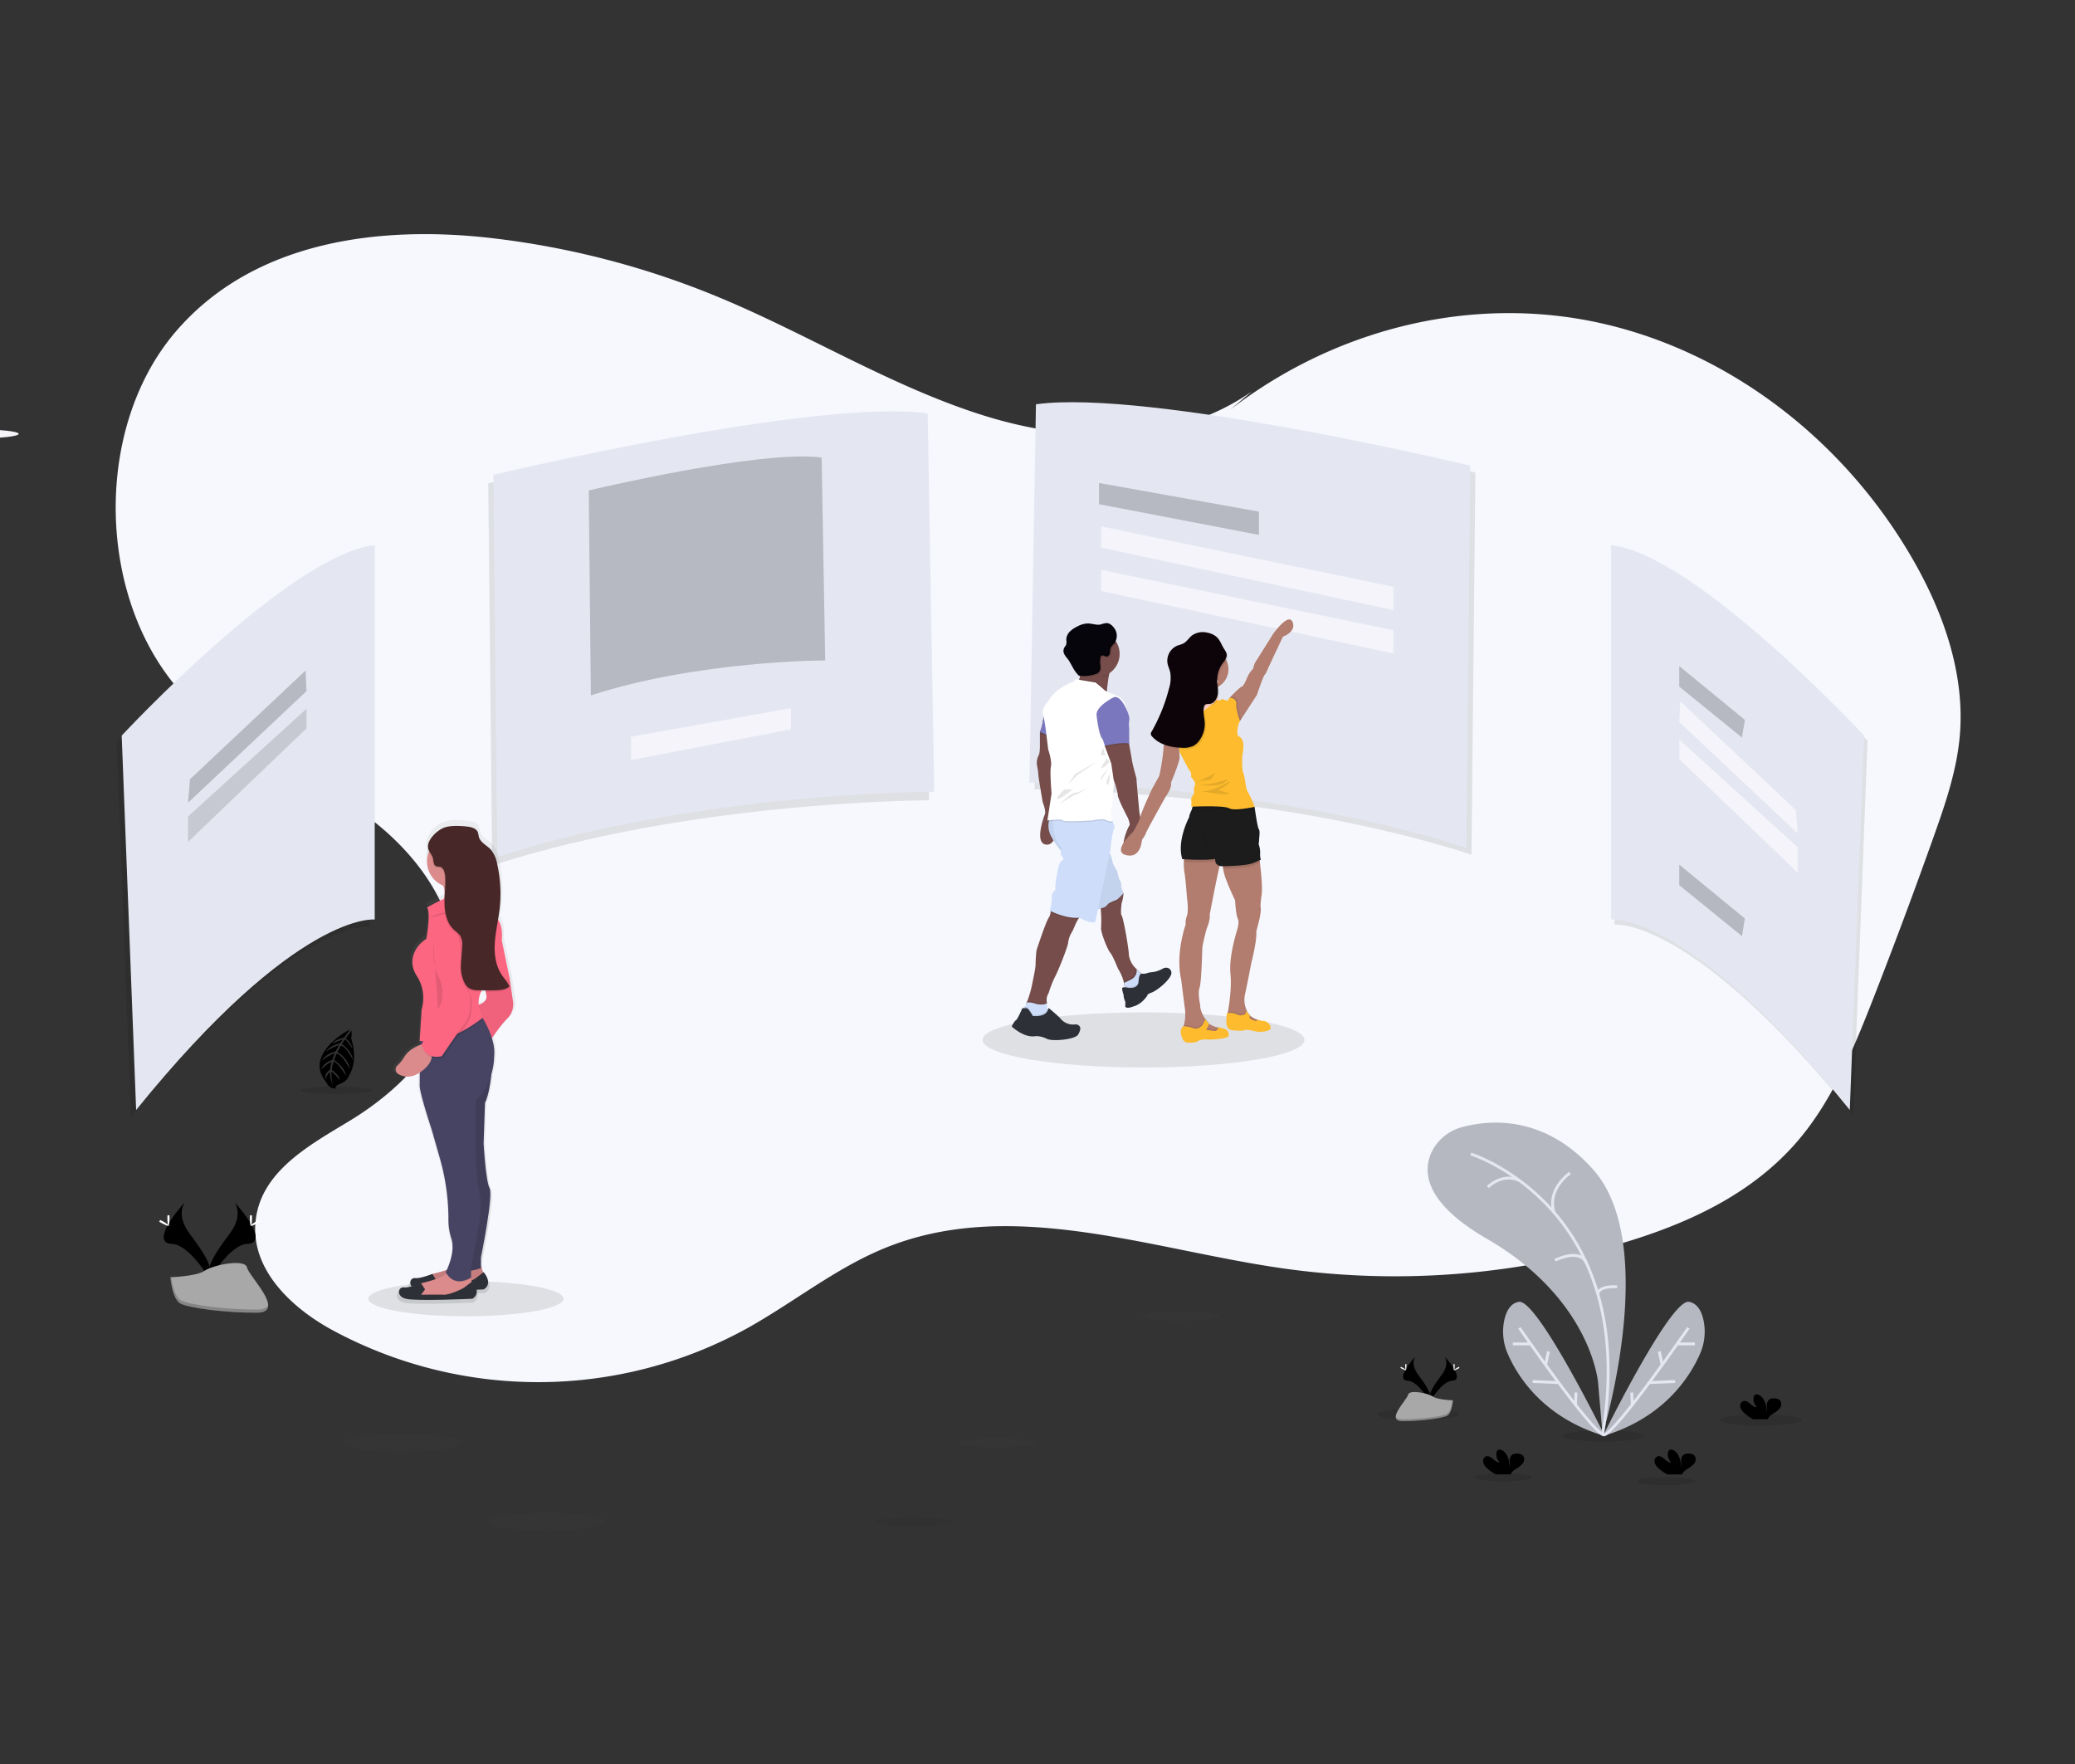 <svg xmlns="http://www.w3.org/2000/svg" xmlns:xlink="http://www.w3.org/1999/xlink" width="884.281" height="751.815" viewBox="0 0 884.281 751.815">
  <rect x="0" y="0" width="884.281" height="751.815" fill="#333333" stroke="none"/>
  <defs>
    <clipPath id="clip-path">
      <rect id="Rectangle_19" data-name="Rectangle 19" width="884.281" height="751.815" transform="translate(515 113)" fill="#fff"/>
    </clipPath>
    <linearGradient id="linear-gradient" x1="31.936" y1="1" x2="31.936" gradientUnits="objectBoundingBox">
      <stop offset="0" stop-color="gray" stop-opacity="0.251"/>
      <stop offset="0.54" stop-color="gray" stop-opacity="0.122"/>
      <stop offset="1" stop-color="gray" stop-opacity="0.102"/>
    </linearGradient>
  </defs>
  <g id="Group_434" data-name="Group 434" transform="translate(-952 -283.186)">
    <g id="Mask_Group_5" data-name="Mask Group 5" transform="translate(437 170.186)" clip-path="url(#clip-path)">
      <g id="Group_2" data-name="Group 2" transform="translate(564.309 133.768)">
        <g id="undraw_product_tour_foyt" transform="translate(0 79)">
          <path id="Path_6" data-name="Path 6" d="M558.359,153.652c-33.736,23.619-77.494,22.094-115.84,9.8s-73.57-34.173-110.931-49.725a360.487,360.487,0,0,0-97.465-25.406c-47.617-5.449-100.792,1.189-133.966,39.389C63.212,170.232,66.049,246.938,105.993,286c20.329,19.855,46.946,29.6,70.156,45.1s44.714,41.227,42.737,71.133c-1.831,27.718-23.108,48.959-45.129,62.3-17.017,10.307-37.974,21.562-40.023,42.912-1.984,20.657,15.639,36.843,32.467,46.048a184.41,184.41,0,0,0,177.25-.729c19.5-10.9,37.419-25.377,57.88-33.823,53.722-22.262,112.922.153,169.81,8.345a339.459,339.459,0,0,0,144.426-10.511c28.17-8.323,56.45-21.044,76.239-44.743,14.275-17.09,23.166-38.71,31.511-60.075q13.348-34.159,25.668-68.806c4.924-13.859,9.774-28,11.051-42.832,2.3-26.879-7.411-53.452-20.643-76.137-31.416-53.9-84.328-91.776-141.632-101.4s-117.926,9.169-162.37,50.286" transform="translate(-74.15 -86.66)" fill="#f6f8fd"/>
          <g id="Group_15" data-name="Group 15" transform="translate(391.579 74.528)" opacity="0.1">
            <path id="Path_7" data-name="Path 7" d="M728.791,211.623l-2.779,161.2s100.6,0,186.2,27.791l1.663-162.851S776.59,204.948,728.791,211.623Z" transform="translate(-726.012 -210.727)"/>
          </g>
          <path id="Path_8" data-name="Path 8" d="M725.148,206.765l-2.779,161.2s100.6,0,186.2,27.791l1.663-162.851S772.947,200.091,725.148,206.765Z" transform="translate(-332.978 -134.26)" fill="#e4e7f1"/>
          <g id="Group_16" data-name="Group 16" transform="translate(158.769 79.154)" opacity="0.1">
            <path id="Path_9" data-name="Path 9" d="M523.537,219.314l2.779,161.2s-100.6,0-186.193,27.791l-1.67-162.851S475.738,212.677,523.537,219.314Z" transform="translate(-338.453 -218.427)"/>
          </g>
          <path id="Path_10" data-name="Path 10" d="M527.18,213.243l2.779,161.2s-100.6,0-186.193,27.791L342.1,239.386S479.381,206.605,527.18,213.243Z" transform="translate(-181.138 -136.849)" fill="#e4e7f1"/>
          <g id="Group_17" data-name="Group 17" transform="translate(201.594 94.722)" opacity="0.2">
            <path id="Path_11" data-name="Path 11" d="M509,244.82l1.5,86.444s-53.977,0-99.858,14.9l-.9-87.334S483.371,241.261,509,244.82Z" transform="translate(-409.743 -244.344)"/>
          </g>
          <g id="Group_18" data-name="Group 18" transform="translate(638.737 134.718)" opacity="0.1">
            <path id="Path_12" data-name="Path 12" d="M1137.455,310.926V470.443s32.824-3.9,101.718,81.148l6.113-159.518S1173.583,314.814,1137.455,310.926Z" transform="translate(-1137.455 -310.926)"/>
          </g>
          <path id="Path_13" data-name="Path 13" d="M1135.026,307.283V466.8s32.824-3.9,101.718,81.148l6.113-159.518S1171.155,311.171,1135.026,307.283Z" transform="translate(-497.748 -174.753)" fill="#e4e7f1"/>
          <g id="Group_19" data-name="Group 19" transform="translate(0.368 135.448)" opacity="0.1">
            <path id="Path_14" data-name="Path 14" d="M182.586,312.14V471.658s-32.795-3.9-101.674,81.148L74.763,393.288S146.458,316.028,182.586,312.14Z" transform="translate(-74.763 -312.14)"/>
          </g>
          <path id="Path_15" data-name="Path 15" d="M186.229,307.283V466.8s-32.795-3.9-101.674,81.148L78.405,388.431S150.1,311.171,186.229,307.283Z" transform="translate(-75.849 -174.753)" fill="#e4e7f1"/>
          <g id="Group_20" data-name="Group 20" transform="translate(419.049 106.038)" opacity="0.2">
            <path id="Path_16" data-name="Path 16" d="M697.6,176.518l68.15,12.189v9.927L697.6,185.549Z" transform="translate(-697.598 -176.518)"/>
          </g>
          <path id="Path_17" data-name="Path 17" d="M433.735,336.195l-68.143,12.189v9.927l68.143-13.086Z" transform="translate(-145.982 -134.238)" fill="#f4f4fa"/>
          <path id="Path_18" data-name="Path 18" d="M699.1,207.324,823.66,233.051v9.927L699.1,216.355Z" transform="translate(-279.15 -82.781)" fill="#f4f4fa"/>
          <path id="Path_19" data-name="Path 19" d="M699.1,238.13,823.66,263.85v9.935L699.1,247.153Z" transform="translate(-279.15 -95.082)" fill="#f4f4fa"/>
          <g id="Group_21" data-name="Group 21" transform="translate(666.324 184.042)" opacity="0.2">
            <path id="Path_20" data-name="Path 20" d="M1109.235,306.372v8.76l26.719,21.708,1.255-7.513Z" transform="translate(-1109.235 -306.372)"/>
          </g>
          <path id="Path_21" data-name="Path 21" d="M1109.235,447.228v8.76l26.719,21.708,1.255-7.513Z" transform="translate(-442.911 -178.573)" fill="#b5b8c0"/>
          <path id="Path_22" data-name="Path 22" d="M1109.658,331.386l-.423,8.768,50.512,47.58-.831-10.015Z" transform="translate(-442.911 -132.318)" fill="#f4f4fa"/>
          <path id="Path_23" data-name="Path 23" d="M1109.235,358.489v8.345l50.512,48.426V404.406Z" transform="translate(-442.911 -143.14)" fill="#f4f4fa"/>
          <g id="Group_22" data-name="Group 22" transform="translate(30.821 185.939)" opacity="0.2">
            <path id="Path_24" data-name="Path 24" d="M101.4,309.529l.416,8.768-50.505,47.58.832-10.015Z" transform="translate(-51.315 -309.529)"/>
          </g>
          <g id="Group_23" data-name="Group 23" transform="translate(30.821 202.219)" opacity="0.2">
            <path id="Path_25" data-name="Path 25" d="M101.82,336.632v8.345L51.315,393.4V382.549Z" transform="translate(-51.315 -336.632)" fill="#525252"/>
          </g>
          <ellipse id="Ellipse_1" data-name="Ellipse 1" cx="41.577" cy="7.484" rx="41.577" ry="7.484" transform="translate(107.666 446.131)" opacity="0.1"/>
          <path id="Path_26" data-name="Path 26" d="M151.113,773.3s4,5.237-1.853,13.13-10.686,14.588-8.753,19.519c0,0,8.833-14.691,16.047-14.895S159.027,782.165,151.113,773.3Z" transform="translate(-100.473 -360.827)"/>
          <path id="Path_27" data-name="Path 27" d="M151.274,773.3a6.292,6.292,0,0,1,.817,1.641c7.017,8.242,10.759,15.938,4.012,16.135-6.28.175-13.859,11.415-15.624,14.253.058.212.131.43.212.642,0,0,8.833-14.69,16.047-14.895S159.189,782.165,151.274,773.3Z" transform="translate(-100.635 -360.827)" opacity="0.1"/>
          <path id="Path_28" data-name="Path 28" d="M170.232,783.631c0,1.845-.2,3.341-.46,3.341s-.467-1.5-.467-3.341.263-.977.518-.977S170.232,781.778,170.232,783.631Z" transform="translate(-112.145 -364.481)" fill="#fff"/>
          <path id="Path_29" data-name="Path 29" d="M173,787.223c-1.619.883-3.034,1.415-3.158,1.2s1.094-1.123,2.713-2.006.977-.241,1.1,0S174.624,786.347,173,787.223Z" transform="translate(-112.357 -365.885)" fill="#fff"/>
          <path id="Path_30" data-name="Path 30" d="M117.227,773.3s-3.99,5.223,1.845,13.151,10.686,14.589,8.753,19.519c0,0-8.833-14.69-16.047-14.895S109.321,782.165,117.227,773.3Z" transform="translate(-87.756 -360.827)"/>
          <path id="Path_31" data-name="Path 31" d="M117.22,773.3a6.565,6.565,0,0,0-.817,1.641c-7.017,8.242-10.759,15.938-4.012,16.135,6.288.175,13.859,11.415,15.624,14.253a5.492,5.492,0,0,1-.212.642s-8.833-14.69-16.047-14.895S109.313,782.165,117.22,773.3Z" transform="translate(-87.749 -360.827)" opacity="0.1"/>
          <path id="Path_32" data-name="Path 32" d="M110.814,783.631c0,1.845.2,3.341.46,3.341s.467-1.5.467-3.341-.263-.977-.518-.977S110.814,781.778,110.814,783.631Z" transform="translate(-88.79 -364.481)" fill="#fff"/>
          <path id="Path_33" data-name="Path 33" d="M105.908,787.223c1.619.883,3.027,1.415,3.151,1.2s-1.094-1.123-2.713-2.006-.977-.241-1.1,0S104.289,786.347,105.908,787.223Z" transform="translate(-86.437 -365.885)" fill="#fff"/>
          <path id="Path_34" data-name="Path 34" d="M112.927,822.518s11.2-.343,14.588-2.75,17.229-5.274,18.068-1.415,16.835,19.176,4.187,19.279-29.388-1.969-32.758-4.026S112.927,822.518,112.927,822.518Z" transform="translate(-89.633 -378.064)" fill="#a8a8a8"/>
          <path id="Path_35" data-name="Path 35" d="M150,840.3c-12.648.1-29.388-1.97-32.758-4.026-2.568-1.561-3.589-7.17-3.932-9.76h-.372s.729,9.038,4.077,11.087,20.11,4.129,32.758,4.026c3.647,0,4.916-1.328,4.843-3.253C154.115,839.552,152.722,840.281,150,840.3Z" transform="translate(-89.638 -382.078)" opacity="0.2"/>
          <ellipse id="Ellipse_2" data-name="Ellipse 2" cx="68.566" cy="11.744" rx="68.566" ry="11.744" transform="translate(369.449 331.604)" opacity="0.1"/>
          <path id="Path_36" data-name="Path 36" d="M770.152,392.972a9.549,9.549,0,0,0-.729,2.239q-.066.292-.131.613c-.438,2.232-.729,5.04-.883,6.674-.073.817-.109,1.342-.109,1.342s-15.821-1.058-13.079-3.713a5.833,5.833,0,0,0,1.459-2.626c.08-.284.146-.569.2-.861a14.8,14.8,0,0,0,.255-2.006v-.511a20.69,20.69,0,0,0-.153-3.275s5.143,0,9.023.416C768.621,391.564,770.656,392.082,770.152,392.972Z" transform="translate(-345.968 -208.12)" fill="#764d4b"/>
          <path id="Path_37" data-name="Path 37" d="M731.834,486.757c-5.39-.175-1.415-11.4-.8-12.911s-.919-5.208-.919-5.208-1.824-10.693-1.824-11.394a28.567,28.567,0,0,0-.613-4.333,7.294,7.294,0,0,1,.729-4.245c.62-.97.525-4.858.525-4.858v-5.033l1.2-1.59,3.071,2.918.853.8,1.5,5.631-.533,8.067-.284,7.856,1.86,10.868S737.26,486.94,731.834,486.757Z" transform="translate(-335.075 -226.622)" fill="#764d4b"/>
          <path id="Path_38" data-name="Path 38" d="M660.277,354.781l-4.6-1.911v-.744l1.2-1.59,3.078,2.9Z" transform="translate(-261.811 -139.964)" opacity="0.1"/>
          <path id="Path_39" data-name="Path 39" d="M732.3,425.128a21.2,21.2,0,0,0-1.277,4.508,19.984,19.984,0,0,1-1.2,4.326l5.106,2.123Z" transform="translate(-335.955 -221.807)" fill="#4c4981"/>
          <path id="Path_40" data-name="Path 40" d="M732.3,425.128a21.2,21.2,0,0,0-1.277,4.508,19.984,19.984,0,0,1-1.2,4.326l5.106,2.123Z" transform="translate(-335.955 -221.807)" fill="#7b77be"/>
          <path id="Path_41" data-name="Path 41" d="M790.015,586.608l-.423.9s-.46,3-.46,3.071-1.327,2.071-1.327,2.071l-3.334.729-1.415-.175a19.934,19.934,0,0,0-.379-2.451c-.051-.226-.1-.459-.168-.693a18.731,18.731,0,0,0-2.327-5.281s-2.473-6.1-3.356-6.893-4.245-8.841-3.888-10.781a56.589,56.589,0,0,0-.139-7.615c-.146-2.429-.306-4.471-.306-4.471l8.4-4.96.977,1.539.584.912a4.176,4.176,0,0,1-.036.467v.109a15.559,15.559,0,0,1-.73,3.647s-.627,4.508,0,5.3,2.626,11.423,3.071,16.339v.445a9.865,9.865,0,0,0,2.983,5.748h0c.087.1.182.2.277.292A19.228,19.228,0,0,0,790.015,586.608Z" transform="translate(-352.992 -271.693)" fill="#764d4b"/>
          <path id="Path_42" data-name="Path 42" d="M789.723,616l1.415.175,3.334-.729s1.328-2.006,1.328-2.072.46-3.071.46-3.071l.423-.9.051-.109a17.718,17.718,0,0,1-2.29-1.889h0c-.08-.073-.161-.146-.233-.226s.474,2.918-2.064,4.223c-1.233.635-2.247,1.123-2.954,1.459Z" transform="translate(-359.659 -294.494)" opacity="0.1"/>
          <path id="Path_43" data-name="Path 43" d="M797.367,610.2l-.474,1.014s-.459,3-.459,3.071-1.328,2.071-1.328,2.071l-3.334.729-1.918-.226a12.692,12.692,0,0,0-.16-1.6c-.058-.4-.139-.846-.248-1.328.729-.328,1.86-.868,3.311-1.619a4.135,4.135,0,0,0,2.064-4.223,20.166,20.166,0,0,0,1.743,1.546C796.914,609.888,797.2,610.085,797.367,610.2Z" transform="translate(-359.761 -294.864)" fill="#ceddf9"/>
          <path id="Path_44" data-name="Path 44" d="M797.531,611.23l-.474,1.014s-.459,3-.459,3.071-1.328,2.072-1.328,2.072l-3.333.729-1.918-.226a12.688,12.688,0,0,0-.161-1.6,6.636,6.636,0,0,1,1.211.168s4.552.97,4.771-2.633c.131-2.042.554-2.845.89-3.158C797.079,610.916,797.364,611.113,797.531,611.23Z" transform="translate(-359.925 -295.892)" opacity="0.1"/>
          <path id="Path_45" data-name="Path 45" d="M796.5,609.519s-1.131-.248-1.357,3.348-4.771,2.633-4.771,2.633-2.232-.554-2.254.372a8.664,8.664,0,0,0,.6,2.495,7.768,7.768,0,0,0,.554,2.655c.423.511.153,2.407.153,2.407s.175,1.415,3.691,0c0,0,3.137-.649,5.741-4.552.087-.131-.306-.533,1.969-1.349s8.753-6.054,8.286-8.614a2.188,2.188,0,0,0-1.546-1.838,2.661,2.661,0,0,0-2.035.277,16.109,16.109,0,0,1-1.9.875,9.343,9.343,0,0,1-2.713.649,10.436,10.436,0,0,0-2.108.4,4.378,4.378,0,0,1-2.305.241Z" transform="translate(-359.232 -294.421)" fill="#2e3037"/>
          <path id="Path_46" data-name="Path 46" d="M743.506,567.634a6.187,6.187,0,0,0-1.284,1.459c-1.284,1.962-2.057,4.7-2.918,5.886a11.644,11.644,0,0,0-1.459,4.508c-.3,1.955-4.442,12.4-5.565,14.253a46.511,46.511,0,0,0-2.684,6.893,5.439,5.439,0,0,0-.8,3.822.767.767,0,0,0,.044.343.131.131,0,0,1,0,.139v.051l-1.532,2.6-4.873-.678-2.517-1.707a8.561,8.561,0,0,0,.547-1.043,46.1,46.1,0,0,0,2.3-8.374s1.357-6.127,1.255-7.557a57.27,57.27,0,0,1,.4-5.835s3.837-11.707,5.062-13.6a5.457,5.457,0,0,0,.919-2.517,2.12,2.12,0,0,0,0-.547l1.648-1.641S745.621,565.949,743.506,567.634Z" transform="translate(-331.998 -277.293)" fill="#764d4b"/>
          <path id="Path_47" data-name="Path 47" d="M728.922,631.023v.576l-1.532,2.6-4.872-.678L720,631.818a8.558,8.558,0,0,0,.547-1.043c1.225-.35,4.026.642,4.026.642s3.027.576,4.3-.35A.077.077,0,0,1,728.922,631.023Z" transform="translate(-332.032 -303.89)" opacity="0.1"/>
          <path id="Path_48" data-name="Path 48" d="M726.569,638.333l-4.945,1.182-4.537-3.355.233-1.889a3.263,3.263,0,0,0,.831-.729,2.99,2.99,0,0,0,.657-1.357c.263-1.393,4.574.131,4.574.131s3.151.6,4.376-.4a7.686,7.686,0,0,0,.233,2.728,2.035,2.035,0,0,0,.729,1.087C729.983,636.6,726.569,638.333,726.569,638.333Z" transform="translate(-330.869 -304.248)" fill="#ceddf9"/>
          <path id="Path_49" data-name="Path 49" d="M726.569,639.625l-4.945,1.182-4.537-3.355.233-1.889a3.262,3.262,0,0,0,.831-.729h.992c.729.073,2.553,3.319,2.553,3.319,4.479.3,5.835-1.167,6.295-2.247a2.035,2.035,0,0,0,.729,1.087C729.983,637.888,726.569,639.625,726.569,639.625Z" transform="translate(-330.869 -305.54)" opacity="0.1"/>
          <path id="Path_50" data-name="Path 50" d="M718.788,639.033s-1.794-3.246-2.553-3.312a17.2,17.2,0,0,0-1.926,0s-1.984,4.7-2.713,5.106-1.794,2.655-1.794,2.655,5.252,5.106,10.329,4.107a10.527,10.527,0,0,1,4.654,1.16c2.349,1.225,12.159.3,13.356-1.853.89-1.619,1.247-2.794.46-3.647a2.13,2.13,0,0,0-1.845-.627,6.946,6.946,0,0,1-6.434-2.845s-4.479-4.1-4.843-4.107S725.776,639.5,718.788,639.033Z" transform="translate(-327.96 -305.875)" fill="#2e3037"/>
          <path id="Path_51" data-name="Path 51" d="M782.458,553.047l-.036.044c-.306.336-2.465,2.706-3.122,2.874a31.2,31.2,0,0,0-3.18,1.408s-1.328,1.773-2.385,1.86a4.172,4.172,0,0,0-.934.248c-.146-2.429-.306-4.471-.306-4.471l8.4-4.945.977,1.539c.219.62.467,1.2.547,1.379Z" transform="translate(-352.992 -271.693)" opacity="0.1"/>
          <path id="Path_52" data-name="Path 52" d="M737.31,497.1s-3.268,4.26,0,9.913a33.019,33.019,0,0,0,6.718,8.483l11.131,23.064a18.193,18.193,0,0,1,3.983-1.678c1.065-.088,2.385-1.853,2.385-1.853a30.886,30.886,0,0,1,3.18-1.415c.729-.175,3.158-2.918,3.158-2.918s-1.218-2.648-.948-3.355-.8-2.48-.8-2.48a14.578,14.578,0,0,1-.729-2.735,7.181,7.181,0,0,0-1.153-2.385A7.553,7.553,0,0,1,763.1,517c0-.97-1.714-4.8-1.714-4.8l-.445-16.777Z" transform="translate(-338.364 -249.875)" fill="#ceddf9"/>
          <path id="Path_53" data-name="Path 53" d="M767.8,530.7s-2.451,2.735-3.158,2.918a30.877,30.877,0,0,0-3.18,1.415s-1.328,1.765-2.385,1.853a8.459,8.459,0,0,0-2.188.78c-.948.43-1.8.9-1.8.9L743.948,515.5a24.118,24.118,0,0,1-2.706-2.772,38.287,38.287,0,0,1-4.012-5.711,9.563,9.563,0,0,1-1.269-6.878,7.913,7.913,0,0,1,1.269-3.027l7.922-.562,15.777-1.123.131,4.967.292,11.809s.255.591.576,1.371a14.991,14.991,0,0,1,1.1,3.4,7.491,7.491,0,0,0,1.145,2.743,7.414,7.414,0,0,1,1.152,2.385,14.77,14.77,0,0,0,.729,2.743s1.065,1.765.8,2.465S767.8,530.7,767.8,530.7Z" transform="translate(-338.335 -249.875)" opacity="0.05"/>
          <path id="Path_54" data-name="Path 54" d="M750.458,567.6a6.187,6.187,0,0,0-1.284,1.459c-4.807.35-10.394-2.188-11.846-2.859a2.115,2.115,0,0,0,0-.547l1.648-1.641S752.574,565.92,750.458,567.6Z" transform="translate(-338.951 -277.264)" opacity="0.1"/>
          <path id="Path_55" data-name="Path 55" d="M764.406,501.229s-.729,2.473-.97,3.53-.8,6.28-.8,6.28l-.306,1.459-5.048,24.071-1.1,5.23c-1.94,1.065-6.8-1.772-6.8-1.772-5.66.627-12.641-3-12.641-3s1.145-3.713.883-5.566,1.59-3.363,1.59-3.363c-.438-1.678,1.145-9.016,1.145-9.016s.357-2.735,1.685-3.443-.175-1.765-.533-2.392a2.707,2.707,0,0,1,.124-1.619,12.007,12.007,0,0,1,.409-1.2c-3.37-3.37-3.888-8.636-3.9-11.561a18.677,18.677,0,0,1,.095-2.137l7.294-1.276,15.938-2.786,1.627,5h0l.409,1.255Z" transform="translate(-338.718 -248.774)" fill="#ceddf9"/>
          <path id="Path_56" data-name="Path 56" d="M771.538,392.967a9.564,9.564,0,0,0-.729,2.239q-.066.292-.131.613c-1.539,1-2.487,1.007-4.457,1.007-.678,0-1.058-1.3-1.7-1.459,0,0-.963-3.472-1.233-.547-1.853-.379-3.45,1.065-4.763-.2h0v-.511a20.674,20.674,0,0,0-.153-3.275s5.142,0,9.023.416C770.006,391.559,772.041,392.077,771.538,392.967Z" transform="translate(-347.353 -208.115)" opacity="0.1"/>
          <path id="Path_57" data-name="Path 57" d="M773.277,377.932a9.862,9.862,0,0,1-11.824,9.65h0A9.847,9.847,0,1,1,772.015,373.1,9.673,9.673,0,0,1,773.277,377.932Z" transform="translate(-345.445 -199.032)" fill="#764d4b"/>
          <path id="Path_58" data-name="Path 58" d="M768.409,406.92c-.073.817-.109,1.342-.109,1.342s-15.821-1.058-13.079-3.713a5.835,5.835,0,0,0,1.459-2.626l6.864,1.123s1.94,1.5,3.443,2.918a6.239,6.239,0,0,0,1.422.956Z" transform="translate(-345.968 -212.542)" opacity="0.1"/>
          <path id="Path_59" data-name="Path 59" d="M763.266,499.4a5.106,5.106,0,0,1-2.079-.153,4.217,4.217,0,0,1-.839-.372c-1.328-.8-5.74.182-5.74.182s-12.021.8-12.554,0c-.3-.46-2.422-.394-4.158-.255-.729.058-1.349.131-1.794.175a7.913,7.913,0,0,1,1.269-3.027l7.922-.562,15.938-2.786,1.627,5h0A17.988,17.988,0,0,0,763.266,499.4Z" transform="translate(-338.461 -248.75)" opacity="0.1"/>
          <path id="Path_60" data-name="Path 60" d="M754.307,403.739l-8.622-1.415a2.568,2.568,0,0,1-1.627,1.415c-1.145.263-6.273,2.918-8.571,6.1l-2.3,3.188s-1.86,2.3-1.24,4.15a70.057,70.057,0,0,1,1.328,8.133l.883,6.981s1.678,5.04,1.152,7.25.263,11.488.263,11.488l-1.765,11.488s6-.8,6.565,0,12.553,0,12.553,0,4.377-.977,5.741-.182a4.8,4.8,0,0,0,2.918.532s-1.058-3.647-.445-5.653a22.663,22.663,0,0,0,.445-5.748s.883-5.39.438-6.361S763,440.6,763,440.6l4.683-24.654s-.569-4.42-3.071-5.923-5.325-1.948-6.827-3.355S754.307,403.739,754.307,403.739Z" transform="translate(-336.753 -212.702)" fill="#fff"/>
          <path id="Path_61" data-name="Path 61" d="M775.918,443.811v2.918l2.721,7.338.985,6.806s1.773,4.858,1.773,6.565,4.325,9.811,4.325,9.811,1.182,2.743.591,3.268-5.711,12.2.729,11.846,4.42-12.546,4.42-12.546l-.883-5.3s-1.24-13.261-1.24-14.231c0,0-1.59-5.653-1.765-6.893s-1.328-7.513-1.328-7.513l-.97-4.063Z" transform="translate(-354.359 -228.469)" fill="#764d4b"/>
          <path id="Path_62" data-name="Path 62" d="M688.246,373.776l-9.607,5.5-2.983,4.508,3.975-4.041Z" transform="translate(-269.787 -149.244)" opacity="0.1"/>
          <path id="Path_63" data-name="Path 63" d="M757.1,477.973s-4.377,2.852-6.434,2.852-6.827,4.9-6.827,4.9,6.762-4.376,7.294-4.238S757.1,477.973,757.1,477.973Z" transform="translate(-341.55 -242.908)" opacity="0.1"/>
          <path id="Path_64" data-name="Path 64" d="M745.119,480.511s-4.107,3.713-3.049,4.114,6.565-4.114,6.565-4.114Z" transform="translate(-340.775 -243.921)" opacity="0.1"/>
          <path id="Path_65" data-name="Path 65" d="M775.857,458.447s-3.18,4.311-2.32,4.245,3.312-2.524,3.312-2.524Z" transform="translate(-353.35 -235.111)" opacity="0.1"/>
          <path id="Path_66" data-name="Path 66" d="M776.058,465.514s-3.443,3.91-3.312,4.9S776.058,465.514,776.058,465.514Z" transform="translate(-353.092 -237.933)" opacity="0.1"/>
          <path id="Path_67" data-name="Path 67" d="M778.66,468.769s-2.319,4.143-1.328,5S778.66,468.769,778.66,468.769Z" transform="translate(-354.826 -239.233)" opacity="0.1"/>
          <path id="Path_68" data-name="Path 68" d="M774.087,451.053s-1.729,2.918-.467,3.115,1.386,0,1.386,0Z" transform="translate(-353.258 -232.159)" opacity="0.1"/>
          <path id="Path_69" data-name="Path 69" d="M773.876,433.288a30.463,30.463,0,0,1-1.765,5.2,24.1,24.1,0,0,1-.686-2.6,17.759,17.759,0,0,1,2.451-2.6Z" transform="translate(-352.566 -225.065)" opacity="0.1"/>
          <path id="Path_70" data-name="Path 70" d="M772.019,373.1a4.284,4.284,0,0,1-.664,1.028,7.618,7.618,0,0,0-1.2,1.371,7.361,7.361,0,0,0-.43,2.341c-.131.788-.627,1.663-1.459,1.685a2.962,2.962,0,0,1-1.167-.35,1.189,1.189,0,0,0-1.16.036,1.3,1.3,0,0,0-.372.875,11.581,11.581,0,0,0-.117,2.072,5.2,5.2,0,0,0,.044.824,4.632,4.632,0,0,1-.153,2.626,3.18,3.18,0,0,1-1.634,1.313,10.1,10.1,0,0,1-2.29.642h0a25.182,25.182,0,0,1-4.515.146,1.116,1.116,0,0,1-.408-.066.577.577,0,0,1-.175-.109,13.8,13.8,0,0,0,.27-2.517A9.847,9.847,0,1,1,772.02,373.1Z" transform="translate(-345.45 -199.041)" opacity="0.1"/>
          <path id="Path_71" data-name="Path 71" d="M765.083,362.536a8.558,8.558,0,0,0-2.648.584c-1.831.4-3.705-.43-5.587-.423a10.371,10.371,0,0,0-4.6,1.371,11.093,11.093,0,0,0-3.064,2.144,5,5,0,0,0-1.459,3.37,5.521,5.521,0,0,1-.066,2.188,6.168,6.168,0,0,1-.671,1.021,3.034,3.034,0,0,0-.314,2.531,8.4,8.4,0,0,0,1.51,2.261c1.211,1.554,1.969,3.414,3.056,5.062a15.762,15.762,0,0,0,1.59,2.02,1.124,1.124,0,0,0,.343.27,1.052,1.052,0,0,0,.4.058,16.106,16.106,0,0,0,6.813-.788,3.115,3.115,0,0,0,1.634-1.313,4.632,4.632,0,0,0,.161-2.626,12.03,12.03,0,0,1,.066-2.918,1.284,1.284,0,0,1,.372-.868,1.167,1.167,0,0,1,1.167-.036,3.181,3.181,0,0,0,1.16.35c.795,0,1.3-.9,1.459-1.692a3.968,3.968,0,0,1,1.627-3.713,5.617,5.617,0,0,0,1-4.982C768.511,364.768,766.906,362.719,765.083,362.536Z" transform="translate(-342.627 -196.81)" fill="#06050b"/>
          <path id="Path_72" data-name="Path 72" d="M783.919,425.72a11.475,11.475,0,0,0,0,3.647c-.088.977,0,6.368,0,6.368-2.918-.89-10.336.883-10.336.883l-.883-2.648a6.566,6.566,0,0,1-1.109-2.188,24.264,24.264,0,0,1-.686-2.611,54.143,54.143,0,0,1-.868-5.551c-.372-2.808,3.808-5.835,6.973-7.513s5.938,5.478,5.938,5.478S784.269,424.334,783.919,425.72Z" transform="translate(-352.002 -218.103)" opacity="0.1"/>
          <path id="Path_73" data-name="Path 73" d="M783.919,424.876a11.513,11.513,0,0,0,0,3.647c-.088.97,0,6.361,0,6.361-2.918-.883-10.336.883-10.336.883l-.883-2.648a6.489,6.489,0,0,1-1.109-2.188,24.121,24.121,0,0,1-.686-2.6,54.488,54.488,0,0,1-.868-5.551c-.372-2.816,3.808-5.835,6.973-7.52s5.938,5.478,5.938,5.478S784.269,423.461,783.919,424.876Z" transform="translate(-352.002 -217.763)" fill="#7b77be"/>
          <path id="Path_74" data-name="Path 74" d="M768.953,368.047a5.838,5.838,0,0,0-.649-1.422c.044.124.087.241.124.365a5.617,5.617,0,0,1-1,4.982,3.967,3.967,0,0,0-1.627,3.713c-.124.788-.627,1.656-1.459,1.685a2.963,2.963,0,0,1-1.167-.35,1.189,1.189,0,0,0-1.16.036,1.3,1.3,0,0,0-.372.875,11.969,11.969,0,0,0-.066,2.918,4.721,4.721,0,0,1-.16,2.633,3.247,3.247,0,0,1-1.634,1.313,16.106,16.106,0,0,1-6.813.788,1.06,1.06,0,0,1-.4-.066.942.942,0,0,1-.343-.27,14.156,14.156,0,0,1-1.59-2.02c-1.087-1.648-1.845-3.5-3.056-5.062a14.837,14.837,0,0,1-1-1.284v.088a8.072,8.072,0,0,0,1.51,2.261c1.2,1.554,1.969,3.414,3.049,5.062a15.192,15.192,0,0,0,1.6,2.02,1.092,1.092,0,0,0,.336.27,1.073,1.073,0,0,0,.4.058,16.093,16.093,0,0,0,6.813-.788,3.115,3.115,0,0,0,1.634-1.313,4.632,4.632,0,0,0,.161-2.626,12.817,12.817,0,0,1,.066-2.918,1.349,1.349,0,0,1,.372-.868,1.167,1.167,0,0,1,1.167-.036,3.178,3.178,0,0,0,1.16.35c.8,0,1.3-.9,1.459-1.692a7.165,7.165,0,0,1,.43-2.341,7.334,7.334,0,0,1,1.2-1.371A5.632,5.632,0,0,0,768.953,368.047Z" transform="translate(-342.646 -198.447)" opacity="0.2"/>
          <path id="Path_75" data-name="Path 75" d="M887.046,367.3l-6.3,13.392a11.469,11.469,0,0,1-1.525,2.983c-.6.467-3.246,8.418-3.246,8.418l-6.762,10.416h0l-.459.729-2.648-.729-1.86-6.944.109-2.013V393.3s4.172-4.377,5.106-4.7c0,0,.729.087,2.115-3.3s2.655-4.121,2.655-4.121l.729-2.451,7.827-12.466s6.565-9.4,8.352-5.23S887.046,367.3,887.046,367.3Z" transform="translate(-389.627 -195.784)" fill="#b27c6e"/>
          <path id="Path_76" data-name="Path 76" d="M846.7,527.981a1.51,1.51,0,0,1-.212.642c-.729,1.065-4.836,22.736-4.836,22.736.328,1.459-.6,4.377-1.2,5.7a83.6,83.6,0,0,0-1.926,8.213s-.328,14.851-1.182,17.171.27,7.294.27,7.294c-.08,2.283,1.291,4.7,2.108,5.93l.161.233c.263.379.438.6.438.6a3.532,3.532,0,0,0,.926,1.145l.19.146a10.707,10.707,0,0,0,3.713,1.568h.131c.525.117.875.168.875.168l.328,1.794-3.508.729-6.7.46s-7.892.605-6.1-2.918a5.571,5.571,0,0,0,.321-.729h0q.1-.258.182-.525a18.154,18.154,0,0,0,.35-7.484l-1.525-11.992c-2.517-11.138,1.977-23.531,1.977-23.531s-.387-.992.474-3.508,0-8.024,0-8.024-.46-7.09-1.058-10.6a21.5,21.5,0,0,1-.241-4.471,22.279,22.279,0,0,1,.241-2.611l15.106-2.006A11.361,11.361,0,0,1,846.7,527.981Z" transform="translate(-375.455 -261.332)" fill="#b27c6e"/>
          <path id="Path_77" data-name="Path 77" d="M847.269,648.709l-3.508.729-6.7.459s-7.892.605-6.1-2.918a5.576,5.576,0,0,0,.321-.729h0a5.55,5.55,0,0,0,.182-.525,12.4,12.4,0,0,1,4,.8c2.247.868,3.939-1.393,3.939-1.393l1.094-2.086.16-.3c.263.379.438.6.438.6a3.649,3.649,0,0,0,1.116,1.291l-.19.387-1.058,2.232s1.357.139,3.21.438a1.459,1.459,0,0,0,1.751-.955h.131c.525.117.875.168.875.168Z" transform="translate(-376.234 -308.701)" opacity="0.1"/>
          <path id="Path_78" data-name="Path 78" d="M850.134,650.7c-.263,1.2-7.652,1.561-7.652,1.561s-4.114-.394-5.266.562-4.544.729-4.676.729-1.918-.066-2.619-3.275.912-3.647.985-3.7h0a12.1,12.1,0,0,1,4.18.81c2.247.868,3.939-1.393,3.939-1.393l1.255-2.385c.263.379.438.6.438.6a3.65,3.65,0,0,0,1.116,1.291l-1.247,2.619s1.357.139,3.209.43a1.539,1.539,0,0,0,1.882-1.459,1.709,1.709,0,0,0,0-.2s1.153.335,2.582.729a2.662,2.662,0,0,1,1.875,3.078Z" transform="translate(-375.852 -309.046)" fill="#fdbb2d"/>
          <path id="Path_79" data-name="Path 79" d="M875.869,542.613c-.175,1.058-.357,3.8-.357,3.8.62,2.3-.97,7.754-.97,7.754l-.8,3.115c.35,3.975-2.188,13.7-2.188,13.7s-1.7,9.016-2.582,12.9a10.671,10.671,0,0,0,.46,6.5l.066.16a1.184,1.184,0,0,0,.051.219,2.264,2.264,0,0,0,.1.314,4.661,4.661,0,0,0,.868,1.459,4.312,4.312,0,0,0,.474.489h0a9.637,9.637,0,0,0,2.815,1.736h0l.445.175a13.738,13.738,0,0,0,1.408.438h.161l-.357,2.086-4.683-1.2-6.273-2.035-3.042-1.707a1.941,1.941,0,0,1,.095-.489.159.159,0,0,0,0-.058,3.173,3.173,0,0,1,.095-.489c.481-2.735,1.678-10.387,1.08-16.047-.729-6.981,2.188-16.616,2.867-18.907a11.435,11.435,0,0,0,.533-4.07c-1.153-1.678-1.415-8.4-1.415-8.4s-2.123-4.333-3.873-8.928a22.805,22.805,0,0,1-1.262-4.646,15.743,15.743,0,0,1-.255-3.392s14.231-12.991,15.792-.416c.051.43.1.832.153,1.233C876.664,539.469,876.037,541.585,875.869,542.613Z" transform="translate(-387.663 -260.165)" fill="#b27c6e"/>
          <path id="Path_80" data-name="Path 80" d="M877.3,641.519l-.357,2.086-4.683-1.2-6.273-2.035L862.9,638.6a1.942,1.942,0,0,1,.095-.489.162.162,0,0,0,0-.058,3.146,3.146,0,0,1,.095-.489h.438a5.762,5.762,0,0,1,2.626.357c1.021.379,2.363.817,2.633.634a3.326,3.326,0,0,1,1.5-.262l.649-1.459.1-.219a4.581,4.581,0,0,0,.868,1.459,5.616,5.616,0,0,0,.5.518v.5l-.037.729a9.138,9.138,0,0,0,2.254,1.036,1.3,1.3,0,0,0,.627,0h0l.445.175a13.733,13.733,0,0,0,1.408.438h0Z" transform="translate(-389.089 -306.253)" opacity="0.1"/>
          <path id="Path_81" data-name="Path 81" d="M874.609,646.373c-1.306-.372-4.457-.977-4.967-.511s-4.88,0-4.88,0a2.655,2.655,0,0,1-2.254-1.32c-.912-1.415-.175-5.988-.175-5.988h.321l.54-.058h0a5.837,5.837,0,0,1,2.626.35c1.021.387,2.363.824,2.633.642a3.262,3.262,0,0,1,1.5-.27l.729-1.641a4.66,4.66,0,0,0,.868,1.459,4.794,4.794,0,0,0,.5.51l-.066,1.218a9.333,9.333,0,0,0,2.254,1.043.912.912,0,0,0,1.08-.343.874.874,0,0,0,.08-.182h0a8.064,8.064,0,0,0,1.853.613h0a3.385,3.385,0,0,1,3.647,2.6C881.6,646.526,875.915,646.745,874.609,646.373Z" transform="translate(-388.752 -306.636)" fill="#fdbb2d"/>
          <path id="Path_82" data-name="Path 82" d="M847.982,527.981l-.81.248a11.311,11.311,0,0,1-1.948.409c-4.187.591-11.08.233-13.268.095a22.269,22.269,0,0,1,.241-2.611l15.106-2.006A11.42,11.42,0,0,1,847.982,527.981Z" transform="translate(-376.735 -261.332)" opacity="0.1"/>
          <path id="Path_83" data-name="Path 83" d="M860.285,510.615s-5.544.861-10.059,1.845c-1.5.328-2.918.678-3.932,1.007a11.975,11.975,0,0,1-1.948.416c-5.026.729-13.954.051-13.954.051-2.451-7.951,2.976-17.966,2.976-17.966-.124-.8,1.131-3.239,1.131-3.239v-.08l.773-2.837h20.606l.255,1.218.525,2.48,3.239,15.369Z" transform="translate(-375.857 -247.635)" fill="#1c1c1c"/>
          <path id="Path_84" data-name="Path 84" d="M875.3,528.01l-.124.051-2.414,1.072c-2.612,1.2-10.424,1.459-13.13,1.459a15.758,15.758,0,0,1-.255-3.392s14.231-12.991,15.792-.416C875.2,527.208,875.254,527.638,875.3,528.01Z" transform="translate(-387.682 -260.208)" opacity="0.1"/>
          <path id="Path_85" data-name="Path 85" d="M867.128,514.2l-.5.226L864.21,515.5c-2.655,1.225-10.722,1.459-13.3,1.459h-.678a3.072,3.072,0,0,1-2.385-1.459c0-.16-.124-.948-.226-1.619-.095-.54-.168-1.007-.168-1.007a63.783,63.783,0,0,1-8.024-4.15c-2.021-1.379-1.51-11.175-1.123-16.1.139-1.7.263-2.816.263-2.816l20.862,1.218,2.918.168,1.67.372.445.095s1.2,8.753,1.794,9.483.2,3.18.131,4.581a8.333,8.333,0,0,1-.2,1.787,11.036,11.036,0,0,1,.664,3.822A7.633,7.633,0,0,0,867.128,514.2Z" transform="translate(-379.126 -247.635)" fill="#1c1c1c"/>
          <circle id="Ellipse_3" data-name="Ellipse 3" cx="8.549" cy="8.549" r="8.549" transform="translate(457.118 176.828)" fill="#b27c6e"/>
          <path id="Path_86" data-name="Path 86" d="M837.726,401.167s.591,8.1-1.065,9.957a75.429,75.429,0,0,1-5.967,5.369l1.327,5.5,7.491.861,8.753-9.344-1.991-2.414s-1.524-5.172-.27-7.754S837.726,401.167,837.726,401.167Z" transform="translate(-376.231 -212.23)" fill="#ffd2c6"/>
          <path id="Path_87" data-name="Path 87" d="M869.211,424.321h0l-.459.729-2.648-.729-1.86-6.944.109-2.013.547-.788s2.918.066,2.794,2.721C867.57,419.616,868.9,423.438,869.211,424.321Z" transform="translate(-389.627 -217.594)" opacity="0.1"/>
          <path id="Path_88" data-name="Path 88" d="M864.361,492.715s-2.108.467-4.522.78-5.2.481-6.346-.19c-1.918-1.138-12.313-.81-15.318-.693h-.511l.773-2.837h20.606l.255,1.218,2.918.168,1.67.372C864.193,492.248,864.361,492.715,864.361,492.715Z" transform="translate(-379.014 -247.62)" opacity="0.1"/>
          <path id="Path_89" data-name="Path 89" d="M846.857,415.438s2.918.066,2.786,2.721,1.59,7.221,1.59,7.221l-.664,1.525s-.926,3.713-.2,4.639,3.377.926,1.853,8.549c0,0-.328,5.7.467,7.557s.8,6.295,1.984,8.155a44.014,44.014,0,0,1,2.786,6.164s-8.615,1.918-10.868.6-16.106-.664-16.106-.664.066-2.32,0-2.59a2.144,2.144,0,0,1,.328-1.685c.467-.635,1.2-1.692.8-2.619s.992-2.3.263-3.735-1.612-1.721-1.459-2.509a3.377,3.377,0,0,0-.817-2.509c-.525-.664-4.107-7.666-4.107-7.666l-.6-3.268s-4.61-3.377-4.522-4.967,1.743-3.8,1.743-3.8l4.435-4.377s2.458,2.648,4.843,1.721,7.513-5.369,7.513-5.369,1.831-.992,1.962-1.721,1.262-.066,1.262-.066,1.656-.912,1.984-.591a5.835,5.835,0,0,0,1.794.591Z" transform="translate(-372.109 -217.938)" fill="#fdbb2d"/>
          <path id="Path_90" data-name="Path 90" d="M808.594,438.424l-1.408,1.109a18.637,18.637,0,0,0-1.773,7.221,95.239,95.239,0,0,1-1.787,11.189l-2.786,4.982s-4.573,9.607-5.172,12.16-3.312,6.864-3.312,6.864-9.213,8.279-2.786,9.774,6.63-6.565,6.63-6.565a9.478,9.478,0,0,0,1.743-2.786c.284-1.131,8.4-15.544,8.4-15.544s2.852-3.88,2.254-5.937c0,0,3.713-8.753,3.713-10.941a38.469,38.469,0,0,0-.6-5.456l.6-4.573Z" transform="translate(-358.901 -227.116)" fill="#b27c6e"/>
          <path id="Path_91" data-name="Path 91" d="M849.272,468.842s-6.492,3.4-7.754,3.581,5.5-.729,5.5-.729Z" transform="translate(-380.49 -239.262)" opacity="0.1"/>
          <path id="Path_92" data-name="Path 92" d="M855.1,473.249s-8.615,2.918-12.4,2.392C842.7,475.627,852.127,477.429,855.1,473.249Z" transform="translate(-381.026 -241.022)" opacity="0.1"/>
          <path id="Path_93" data-name="Path 93" d="M856.05,474.84s-7.761,4.88-12.327,4.085c0,0,10.672,2.123,12.327.992l-4.77-1.32S856.575,475.788,856.05,474.84Z" transform="translate(-381.433 -241.657)" opacity="0.1"/>
          <path id="Path_94" data-name="Path 94" d="M833.373,370.051a8.068,8.068,0,0,0-6.565,1.233c-1.328,1.043-2.188,2.641-3.705,3.421a19.864,19.864,0,0,1-2.422.853,7,7,0,0,0-4.267,7.528c.233,1.313.846,2.524,1.152,3.822a15.028,15.028,0,0,1-.525,7.039,74.2,74.2,0,0,1-7.367,18.272,1.94,1.94,0,0,0-.365,1.225,1.8,1.8,0,0,0,.452.78c3.064,3.538,8.024,4.756,12.728,4.916a9.832,9.832,0,0,0,5.048-.839A7.644,7.644,0,0,0,830,416.049a11.977,11.977,0,0,0,2.29-7.7c-.124-2.225-.868-4.471-.306-6.623a1.691,1.691,0,0,1,.394-.81c.5-.518,1.342-.379,2.057-.467,1.948-.226,3.2-2.276,3.436-4.223s-.255-3.9-.27-5.835a12.3,12.3,0,0,1,2.312-7.214,7.958,7.958,0,0,0,1.692-2.881c.277-1.4-.532-2.429-1.233-3.53-1.087-1.721-1.619-3.727-3.275-5.04a8.833,8.833,0,0,0-3.72-1.67Z" transform="translate(-367.691 -199.722)" opacity="0.1"/>
          <path id="Path_95" data-name="Path 95" d="M832.515,369.168a8.024,8.024,0,0,0-6.521,1.233c-1.328,1.05-2.188,2.648-3.713,3.428a21.151,21.151,0,0,1-2.422.846,7,7,0,0,0-4.267,7.513c.233,1.313.846,2.524,1.152,3.822a14.933,14.933,0,0,1-.525,7.039,74.064,74.064,0,0,1-7.36,18.236,1.868,1.868,0,0,0-.365,1.225,1.685,1.685,0,0,0,.445.78c3.064,3.545,8.024,4.756,12.728,4.916a9.883,9.883,0,0,0,5.047-.832,7.747,7.747,0,0,0,2.458-2.261,11.985,11.985,0,0,0,2.283-7.7c-.131-2.188-.875-4.471-.314-6.623a1.829,1.829,0,0,1,.394-.81c.51-.518,1.342-.379,2.064-.46,1.94-.226,3.2-2.283,3.428-4.223s-.255-3.9-.263-5.835a12.226,12.226,0,0,1,2.312-7.207,8.027,8.027,0,0,0,1.692-2.918c.27-1.4-.54-2.422-1.24-3.53-1.087-1.714-1.619-3.727-3.275-5.04A8.834,8.834,0,0,0,832.515,369.168Z" transform="translate(-367.366 -199.371)" fill="#0d0409"/>
          <path id="Path_96" data-name="Path 96" d="M843.723,507.273s1.7,7.958,4.53,10.117Z" transform="translate(-381.433 -254.607)" opacity="0.1"/>
          <g id="Group_24" data-name="Group 24" transform="translate(441.114 177.711)" opacity="0.1">
            <path id="Path_97" data-name="Path 97" d="M820.951,393.366c-.088-.306-.19-.62-.3-.926C820.769,392.753,820.842,393.031,820.951,393.366Z" transform="translate(-813.336 -386.466)"/>
            <path id="Path_98" data-name="Path 98" d="M840.268,382.495a2.917,2.917,0,0,1,0,.729,7.755,7.755,0,0,1-1.692,2.881,12.319,12.319,0,0,0-2.312,7.214c0,1.962.5,3.917.262,5.835s-1.459,4-3.428,4.216c-.729.088-1.554-.051-2.057.467a1.845,1.845,0,0,0-.4.81c-.562,2.152.19,4.377.314,6.623a11.985,11.985,0,0,1-2.32,7.7,7.565,7.565,0,0,1-2.458,2.254,9.8,9.8,0,0,1-5.04.839c-4.6-.153-9.482-1.342-12.575-4.749a1.211,1.211,0,0,0-.073.642,1.685,1.685,0,0,0,.445.78c3.064,3.545,8.024,4.756,12.728,4.916a9.885,9.885,0,0,0,5.048-.832,7.745,7.745,0,0,0,2.458-2.261,11.984,11.984,0,0,0,2.283-7.7c-.131-2.188-.875-4.471-.314-6.623a1.83,1.83,0,0,1,.394-.81c.51-.518,1.342-.379,2.064-.46,1.94-.226,3.195-2.283,3.428-4.223s-.255-3.9-.263-5.835a12.226,12.226,0,0,1,2.312-7.207,8.028,8.028,0,0,0,1.692-2.918A3.275,3.275,0,0,0,840.268,382.495Z" transform="translate(-808.472 -382.495)"/>
          </g>
          <ellipse id="Ellipse_4" data-name="Ellipse 4" cx="15.435" cy="1.561" rx="15.435" ry="1.561" transform="translate(78.788 363.225)" opacity="0.1"/>
          <path id="Path_99" data-name="Path 99" d="M231.537,650.958s-20.132,10.4-9.73,22.612a3.866,3.866,0,0,0,3.808,2.473s-.569-1.028,1.6-1.853a10.526,10.526,0,0,0,2.188-1.152,5.106,5.106,0,0,0,1.948-2.6h0s4.121-5.507.926-15.7c0,0,.416-2.918.051-3.348l-2.444,3.348s2.531,1.7,2.823,4.194c0,0-2.633-4.187-3.209-3.705-.117.095-1.211,1.831-1.211,1.831s4.377,2.976,4.7,6.835c0,0-2.465-5.405-5.106-6.178l-1.5,2.721s4.785,2.918,5.325,7.294c0,0-2.779-5.558-5.617-6.674l-1.116,2.874s4.61,2.918,5.033,6.565c0,0-3.859-6.1-5.245-5.9a13.929,13.929,0,0,0-.729,3.53s3.268,2.188,3.326,4.326c0,0-3.013-3.807-3.479-3.552,0,0-.19,3.822.729,5.835a11.6,11.6,0,0,1-1.335-5.835A6.339,6.339,0,0,0,221.347,672s-.868-2.108,1.984-4.034a14.758,14.758,0,0,1,.6-3.341,13.688,13.688,0,0,0-4.377,3.355s.481-2.757,4.668-4.128l1.065-2.918s-4.187,1.773-5.485,3.333c0,0,.934-2.735,5.835-4.048l1.459-2.684a23.717,23.717,0,0,0-5.536,2.684s1.408-2.356,5.981-3.436l1.182-1.685s-2.706.97-3.457,1.313-.9.175-.9.175A9.688,9.688,0,0,1,229.2,654.4S231.719,651.14,231.537,650.958Z" transform="translate(-131.916 -311.979)"/>
          <path id="Path_100" data-name="Path 100" d="M272.2,610.077c2.108,1.247,5.4,2.057,9.555-.62l-.044,5.916c.3,4.063,5.31,18.841,5.31,18.841l3.538,12.167a95.137,95.137,0,0,1,3.9,26.456,25.281,25.281,0,0,0,1.131,8.33c1.882,5.106-.729,11.671-1.882,14.1a58.918,58.918,0,0,1-5.835,1.641,3.976,3.976,0,0,0-.525.16v-.036s-5.31,2.108-7.674,1.816c-1.758-.219-2.859,1.977-1.459,3.589a10.7,10.7,0,0,1-3.538.467c-2.363-.292-3.538,3.771.883,4.931s29.512,0,29.512,0a3.56,3.56,0,0,0,1.889-3.932c1.926-.073,3.129-.131,3.129-.131s4.428-2.028,0-7.535l-.233.182-.948-2.786v-3.771s5.609-26.989,3.837-30.14S310.09,640.3,310.09,640.3l.591-17.681c1.6-3.3,2.422-8.476,2.837-12.524a26.687,26.687,0,0,0,1.131-5.945c.066-.948.124-1.947.16-2.983a20.023,20.023,0,0,0-1.072-6.674,65.99,65.99,0,0,1,6.682-8.4,8.6,8.6,0,0,0,2.655-7.535l-1.459-9.855-3.545-16.777c.445-4.668-.525-7.353-1.6-8.87.255-1.5.5-3.013.678-4.523a57.88,57.88,0,0,0-1.036-19.694,13.362,13.362,0,0,0-2.786-6.273c-1.794-1.933-4.7-3.115-5.361-5.646a18.363,18.363,0,0,0-.408-1.9c-.649-1.663-2.7-2.261-4.493-2.48-3.195-.387-7.812-.686-10.883.569a13.2,13.2,0,0,0-6.266,5.879,5.04,5.04,0,0,0-.729,3.647,4.785,4.785,0,0,0,.511,1.233,11.1,11.1,0,0,0-.729,3.888,11.313,11.313,0,0,0,7.221,10.489c.066.219.131.438.19.657a10.936,10.936,0,0,1,.284,1.576c-.051,1.029-.117,2.057-.168,3.078a3.47,3.47,0,0,1-.109.416,75.7,75.7,0,0,0-7.418,3.786c1.772,2.6-.292,13.618-.292,13.618-4.428,2.611-8.855,9.278-4.136,16.23a17.181,17.181,0,0,1,2.064,14.406l-.729,11.335h0l-.146,2.261h.058l-.058.861h.124v.926a13.6,13.6,0,0,0-6.908,5.106,18.3,18.3,0,0,1-3.093,3.793,2.276,2.276,0,0,0,.357,3.779Zm35.632-30.111a10.758,10.758,0,0,1,1.05-5.7h2.086c.073.489.153.956.255,1.379C311.826,578.23,309.434,579.448,307.836,579.966Z" transform="translate(-152.751 -252.585)" fill="url(#linear-gradient)"/>
          <path id="Path_101" data-name="Path 101" d="M317.637,817.148l1.138,3.406-3.676,3.691-12.211,2.837-8.8-.853.569-3.122h0a3.757,3.757,0,0,1,2.794-2.75c3.647-.853,10.518-2.786,11.97-5.485Z" transform="translate(-161.968 -377.428)" fill="#db8b8b"/>
          <path id="Path_102" data-name="Path 102" d="M317.637,817.148l1.138,3.406-3.676,3.691-12.211,2.837-8.8-.853.569-3.122h0a3.757,3.757,0,0,1,2.794-2.75c3.647-.853,10.518-2.786,11.97-5.485Z" transform="translate(-161.968 -377.428)" opacity="0.1"/>
          <path id="Path_103" data-name="Path 103" d="M292.53,828.593l1.707-2.276-1.707-2.626s-5.106,2.057-7.382,1.773-3.406,3.7.853,4.829,28.4,0,28.4,0,4.26-1.984,0-7.382l-3.676,2.838s-6.251,3.414-9.373,2.845Z" transform="translate(-157.591 -380.638)" fill="#2e3037"/>
          <path id="Path_104" data-name="Path 104" d="M286.021,832.854l8.8.846,12.211-2.838,3.691-3.691-.3-.9L310,825l-.408-1.233-8.235-2.276a5.106,5.106,0,0,1-1.67,1.678c-2.677,1.824-7.484,3.144-10.3,3.807l-.357.1a3.742,3.742,0,0,0-2.473,2.648Z" transform="translate(-158.748 -380.071)" fill="#db8b8b"/>
          <path id="Path_105" data-name="Path 105" d="M286.021,836.03l8.8.846,12.211-2.838,3.691-3.691-.3-.9-3.392,2.6s-6.244,3.414-9.373,2.845h-8.8l1.7-2.276-1.532-2.363a3.742,3.742,0,0,0-2.473,2.648Z" transform="translate(-158.748 -383.247)" opacity="0.1"/>
          <path id="Path_106" data-name="Path 106" d="M284.5,835.21l1.7-2.276-1.7-2.626s-5.106,2.057-7.389,1.772-3.406,3.7.853,4.829,28.4,0,28.4,0,4.26-1.984,0-7.382l-3.691,2.808s-6.244,3.414-9.373,2.845Z" transform="translate(-154.38 -383.28)" fill="#2e3037"/>
          <path id="Path_107" data-name="Path 107" d="M302.572,554.8s13.633,1.415,11.671-4.26a10.321,10.321,0,0,1-.423-5.018,13.939,13.939,0,0,1,2.414-5.777l-12.78,1.991a16.12,16.12,0,0,1,1.729,4.1C306.678,551.858,302.572,554.8,302.572,554.8Z" transform="translate(-165.357 -267.572)" fill="#db8b8b"/>
          <path id="Path_108" data-name="Path 108" d="M330.345,672.584s-.284,12.211-3.122,18.177l-.6,17.317s.853,15.9,2.553,19.031-3.691,29.534-3.691,29.534v4.537s-9.081,3.414-11.671-.562l2.6-33.794L315.3,679.951Z" transform="translate(-169.846 -320.614)" fill="#474463"/>
          <path id="Path_109" data-name="Path 109" d="M330.345,672.584s-.284,12.211-3.122,18.177l-.6,17.317s.853,15.9,2.553,19.031-3.691,29.534-3.691,29.534v4.537s-9.081,3.414-11.671-.562l2.6-33.794L315.3,679.951Z" transform="translate(-169.846 -320.614)" opacity="0.1"/>
          <path id="Path_110" data-name="Path 110" d="M342.3,607.341l1.7,4.544,1.422,9.657a8.534,8.534,0,0,1-2.553,7.382c-3.406,3.407-7.951,10.511-7.951,10.511l-5.4-16.171s5.4-.853,4.544-4.544-.569-10.511-.569-10.511Z" transform="translate(-176.115 -294.563)" fill="#fc6681"/>
          <path id="Path_111" data-name="Path 111" d="M342.3,607.341l1.7,4.544,1.422,9.657a8.534,8.534,0,0,1-2.553,7.382c-3.406,3.407-7.951,10.511-7.951,10.511l-5.4-16.171s5.4-.853,4.544-4.544-.569-10.511-.569-10.511Z" transform="translate(-176.115 -294.563)" opacity="0.05"/>
          <path id="Path_112" data-name="Path 112" d="M308.777,823.167c3.647,5.733,9.307,2.48,10.314,1.831l-.408-1.233-8.235-2.276a5.106,5.106,0,0,1-1.67,1.677Z" transform="translate(-167.834 -380.071)" opacity="0.1"/>
          <path id="Path_113" data-name="Path 113" d="M289.81,670.061c.284,3.975,5.106,18.462,5.106,18.462l3.406,11.919a94.511,94.511,0,0,1,3.742,25.924,25.53,25.53,0,0,0,1.116,8.162c2.276,6.244-2.268,14.763-2.268,14.763,3.975,7.1,10.788,2.276,10.788,2.276v-4.544s5.4-24.706,3.975-29.534-1.984-17.893-1.984-17.893V676.028a26.784,26.784,0,0,0,7.761-16.966c.073-.926.124-1.9.161-2.918.233-6.412-4.15-13.917-5.835-16.6-.408-.642-.664-1.006-.664-1.006l-25.107,9.949h-.058v3.122Z" transform="translate(-160.261 -307.019)" fill="#474463"/>
          <path id="Path_114" data-name="Path 114" d="M303.992,541.734a16.124,16.124,0,0,1,1.729,4.1,11.051,11.051,0,0,0,8.636-.314,13.94,13.94,0,0,1,2.414-5.777Z" transform="translate(-165.924 -267.572)" opacity="0.1"/>
          <circle id="Ellipse_5" data-name="Ellipse 5" cx="11.073" cy="11.073" r="11.073" transform="translate(132.671 256.277)" fill="#db8b8b"/>
          <path id="Path_115" data-name="Path 115" d="M289.81,651.6h.117c11.911,2.444,26.857-9.964,26.857-9.964a15.226,15.226,0,0,1-1.036-2.115c-.408-.642-.664-1.007-.664-1.007l-25.078,9.964-.066.992Z" transform="translate(-160.261 -307.009)" opacity="0.1"/>
          <path id="Path_116" data-name="Path 116" d="M290.905,559.917s15.9-9.658,21.015-5.682l7.1,9.089s4.544,1.415,3.691,10.5l3.406,16.47-10.212,2.56s-6.032,5.675-1.182,13.925c0,0-15.048,12.5-26.989,9.942l.846-13.348a17.27,17.27,0,0,0-1.984-14.195c-4.544-6.813-.284-13.348,3.975-15.909C290.584,573.229,292.576,562.47,290.905,559.917Z" transform="translate(-158.198 -272.975)" fill="#fc6681"/>
          <path id="Path_117" data-name="Path 117" d="M285.27,660.769s-5.959,1.131-8.8,5.675a17.541,17.541,0,0,1-2.969,3.713,2.254,2.254,0,0,0,.35,3.6c2.254,1.35,5.93,2.188,10.569-1.626C292.368,665.591,285.27,660.769,285.27,660.769Z" transform="translate(-153.453 -315.897)" fill="#db8b8b"/>
          <path id="Path_118" data-name="Path 118" d="M301.823,573.164s5.682-.569,7.1,14.2,3.691,18.177,3.691,18.177,1.422,7.666-1.984,12.21-9.942,14.195-9.942,14.195-7.1,1.991-8.52-5.106l8.8-16.47s1.422-5.675-1.984-9.65S293.019,570.326,301.823,573.164Z" transform="translate(-161.202 -280.832)" opacity="0.1"/>
          <path id="Path_119" data-name="Path 119" d="M300.876,571.777s5.682-.569,7.1,14.195,3.7,18.177,3.7,18.177,1.415,7.666-1.991,12.211-9.942,14.194-9.942,14.194-7.1,1.991-8.52-5.106l8.8-16.47s1.422-5.682-1.984-9.658S292.072,568.918,300.876,571.777Z" transform="translate(-160.823 -280.277)" fill="#fc6681"/>
          <path id="Path_120" data-name="Path 120" d="M299.464,589.613s-.569,8.8,1.984,13.633,2.56,11.073,0,14.486" transform="translate(-164.094 -287.484)" opacity="0.1"/>
          <path id="Path_121" data-name="Path 121" d="M297.132,568.444s2.276-2.269,8.8-2.553,9.373-2.276,9.373-2.276" transform="translate(-163.185 -277.104)" opacity="0.1"/>
          <path id="Path_122" data-name="Path 122" d="M312.2,507.67c1.721.212,3.7.8,4.318,2.429a18.056,18.056,0,0,1,.394,1.867c.642,2.48,3.436,3.647,5.157,5.536a13.175,13.175,0,0,1,2.684,6.142,57.765,57.765,0,0,1,1,19.293c-.554,4.712-1.685,9.351-2.006,14.078s.263,9.709,2.852,13.684c1.109,1.707,2.575,3.209,3.363,5.106-1.627,1.32-3.873,1.51-5.967,1.583q-3.647.117-7.294,0a7.806,7.806,0,0,1-3.727-.773,5.7,5.7,0,0,1-1.955-2.1,15.04,15.04,0,0,1-1.692-7.973c.058-2.757.5-5.485.547-8.235a7.406,7.406,0,0,0-.948-4.318,14,14,0,0,0-2.385-2.188c-3.034-2.692-4.077-7.017-4.18-11.073s.562-8.126.219-12.174c-.131-1.583-.729-3.487-2.283-3.793a9.887,9.887,0,0,1-1.459-.19c-1.255-.481-1.131-2.247-1.459-3.538-.4-1.459-1.634-2.568-1.984-4.034-.817-3.436,3.552-7.535,6.419-8.753S309.117,507.29,312.2,507.67Z" transform="translate(-162.449 -254.639)" opacity="0.1"/>
          <path id="Path_123" data-name="Path 123" d="M312.645,506.731c1.721.219,3.691.81,4.318,2.429a17.81,17.81,0,0,1,.394,1.875c.642,2.48,3.436,3.647,5.157,5.529A13.174,13.174,0,0,1,325.2,522.7a57.762,57.762,0,0,1,1,19.293c-.554,4.712-1.685,9.351-2.006,14.078s.263,9.709,2.852,13.684c1.109,1.707,2.575,3.21,3.363,5.106-1.627,1.32-3.873,1.51-5.967,1.583q-3.647.117-7.331,0a7.8,7.8,0,0,1-3.727-.773,5.732,5.732,0,0,1-1.955-2.093,15.012,15.012,0,0,1-1.692-7.98c.058-2.757.5-5.485.547-8.235a7.418,7.418,0,0,0-.948-4.318,14.3,14.3,0,0,0-2.385-2.188c-3.034-2.692-4.085-7.01-4.187-11.073s.569-8.126.226-12.174c-.131-1.583-.729-3.487-2.283-3.793a9.9,9.9,0,0,1-1.459-.19c-1.255-.481-1.131-2.247-1.459-3.538-.4-1.459-1.634-2.568-1.984-4.034-.817-3.428,3.552-7.535,6.419-8.753S309.567,506.38,312.645,506.731Z" transform="translate(-162.614 -254.269)" fill="#472727"/>
          <ellipse id="Ellipse_6" data-name="Ellipse 6" cx="17.506" cy="2.407" rx="17.506" ry="2.407" transform="translate(683.567 502.844)" opacity="0.1"/>
          <ellipse id="Ellipse_7" data-name="Ellipse 7" cx="17.506" cy="2.407" rx="17.506" ry="2.407" transform="translate(616.504 509.649)" opacity="0.1"/>
          <ellipse id="Ellipse_8" data-name="Ellipse 8" cx="17.506" cy="2.407" rx="17.506" ry="2.407" transform="translate(537.515 500.444)" opacity="0.1"/>
          <ellipse id="Ellipse_9" data-name="Ellipse 9" cx="12.444" cy="1.707" rx="12.444" ry="1.707" transform="translate(648.409 529.708)" opacity="0.1"/>
          <ellipse id="Ellipse_10" data-name="Ellipse 10" cx="12.444" cy="1.707" rx="12.444" ry="1.707" transform="translate(578.808 527.994)" opacity="0.1"/>
          <path id="Path_124" data-name="Path 124" d="M1079.412,849.814s24.552-80.485-3.844-112.725c-21.241-24.115-45.348-21.234-56.166-18.236a19.964,19.964,0,0,0-12.882,10.708c-3.771,8.14-3.093,21.365,23.56,36.792,44.619,25.829,47.412,61.272,47.412,61.272Z" transform="translate(-445.774 -338.305)" fill="#b5b8c0"/>
          <path id="Path_130" data-name="Path 130" d="M1101.78,901.192s-28.754-58.5-36.654-57.216c-3.749.605-5.478,4.3-6.266,8.024a23.541,23.541,0,0,0,1.569,14.238C1064.5,875.582,1075.44,893.358,1101.78,901.192Z" transform="translate(-467.149 -389.041)" fill="#b5b8c0"/>
          <path id="Path_132" data-name="Path 132" d="M1129.2,901.192s28.754-58.5,36.654-57.216c3.756.605,5.485,4.3,6.266,8.024a23.537,23.537,0,0,1-1.568,14.238C1166.442,875.582,1155.5,893.358,1129.2,901.192Z" transform="translate(-495.421 -389.041)" fill="#b5b8c0"/>
          <g id="Group_433" data-name="Group 433">
            <path id="Path_125" data-name="Path 125" d="M1035.493,739.138s72.381,22.612,56.166,119.56" transform="translate(-458.005 -347.189)" fill="none" stroke="#e4e7f1" stroke-miterlimit="10" stroke-width="1.214"/>
            <path id="Path_126" data-name="Path 126" d="M1100.938,752.653s-9.971,6.711-6.8,16.777" transform="translate(-481.174 -352.585)" fill="none" stroke="#e4e7f1" stroke-miterlimit="10" stroke-width="1.214"/>
            <path id="Path_127" data-name="Path 127" d="M1047.575,760.03s6.1-6.2,13.509-2.779" transform="translate(-462.829 -354.01)" fill="none" stroke="#e4e7f1" stroke-miterlimit="10" stroke-width="1.214"/>
            <path id="Path_128" data-name="Path 128" d="M1095.271,813.12s10.693-5.427,13.458,1.371" transform="translate(-481.874 -375.909)" fill="none" stroke="#e4e7f1" stroke-miterlimit="10" stroke-width="1.214"/>
            <path id="Path_129" data-name="Path 129" d="M1133.841,833.3s-8.024-.642-8.177,3.2" transform="translate(-494.01 -384.771)" fill="none" stroke="#e4e7f1" stroke-miterlimit="10" stroke-width="1.214"/>
            <path id="Path_131" data-name="Path 131" d="M1069.954,862.471s30.183,43.765,36.019,45.691" transform="translate(-471.765 -396.435)" fill="none" stroke="#e4e7f1" stroke-miterlimit="10" stroke-width="1.214"/>
            <line id="Line_1" data-name="Line 1" x2="7.046" transform="translate(595.409 472.872)" fill="none" stroke="#e4e7f1" stroke-miterlimit="10" stroke-width="1.214"/>
            <line id="Line_2" data-name="Line 2" x2="11.043" y2="0.474" transform="translate(603.849 488.882)" fill="none" stroke="#e4e7f1" stroke-miterlimit="10" stroke-width="1.214"/>
            <line id="Line_3" data-name="Line 3" x1="1.196" y2="5.755" transform="translate(609.371 476.074)" fill="none" stroke="#e4e7f1" stroke-miterlimit="10" stroke-width="1.214"/>
            <line id="Line_4" data-name="Line 4" x1="0.212" y2="5.23" transform="translate(622.099 493.58)" fill="none" stroke="#e4e7f1" stroke-miterlimit="10" stroke-width="1.214"/>
            <path id="Path_133" data-name="Path 133" d="M1165.926,862.471s-30.184,43.765-36.012,45.691" transform="translate(-495.707 -396.435)" fill="none" stroke="#e4e7f1" stroke-miterlimit="10" stroke-width="1.214"/>
            <line id="Line_5" data-name="Line 5" x1="7.046" transform="translate(665.945 472.872)" fill="none" stroke="#e4e7f1" stroke-miterlimit="10" stroke-width="1.214"/>
            <line id="Line_6" data-name="Line 6" x1="11.043" y2="0.474" transform="translate(653.508 488.882)" fill="none" stroke="#e4e7f1" stroke-miterlimit="10" stroke-width="1.214"/>
            <line id="Line_7" data-name="Line 7" x2="1.196" y2="5.755" transform="translate(657.833 476.074)" fill="none" stroke="#e4e7f1" stroke-miterlimit="10" stroke-width="1.214"/>
            <line id="Line_8" data-name="Line 8" x2="0.212" y2="5.23" transform="translate(646.09 493.58)" fill="none" stroke="#e4e7f1" stroke-miterlimit="10" stroke-width="1.214"/>
          </g>
          <path id="Path_134" data-name="Path 134" d="M1045.87,956.724a4.967,4.967,0,0,1-1.634-2.473,2.188,2.188,0,0,1,1.145-2.517c1.05-.4,2.188.328,3.02,1.065s1.824,1.575,2.918,1.422a4.5,4.5,0,0,1-1.386-4.194,1.766,1.766,0,0,1,.386-.846c.584-.627,1.641-.357,2.342.131,2.188,1.561,2.838,4.581,2.852,7.294a13.787,13.787,0,0,0,0-3.005,3.085,3.085,0,0,1,1.13-2.655,3.391,3.391,0,0,1,1.722-.408,3.575,3.575,0,0,1,2.794.795,2.778,2.778,0,0,1-.109,3.428,10.69,10.69,0,0,1-2.918,2.312,6.49,6.49,0,0,0-2.064,1.969,2.556,2.556,0,0,0-.153.35h-6.251a17.278,17.278,0,0,1-3.793-2.67Z" transform="translate(-461.468 -430.911)"/>
          <path id="Path_135" data-name="Path 135" d="M1228.278,917.527a4.969,4.969,0,0,1-1.634-2.473,2.188,2.188,0,0,1,1.138-2.509c1.05-.408,2.188.321,3.027,1.058s1.824,1.576,2.918,1.459a4.5,4.5,0,0,1-1.386-4.194,1.762,1.762,0,0,1,.387-.846c.584-.627,1.641-.357,2.342.131,2.188,1.561,2.837,4.581,2.852,7.294a13.782,13.782,0,0,0,0-3.005,3.086,3.086,0,0,1,1.131-2.655,3.392,3.392,0,0,1,1.721-.408,3.545,3.545,0,0,1,2.786.8,2.767,2.767,0,0,1-.109,3.428,10.647,10.647,0,0,1-2.918,2.312,6.49,6.49,0,0,0-2.064,1.969,2.563,2.563,0,0,0-.153.35h-6.251A17.265,17.265,0,0,1,1228.278,917.527Z" transform="translate(-534.302 -415.275)"/>
          <path id="Path_136" data-name="Path 136" d="M1167.486,956.724a4.98,4.98,0,0,1-1.641-2.473,2.189,2.189,0,0,1,1.145-2.517c1.05-.4,2.188.328,3.027,1.065s1.823,1.575,2.918,1.422a4.472,4.472,0,0,1-1.386-4.194,1.7,1.7,0,0,1,.387-.846c.583-.627,1.634-.357,2.334.131,2.188,1.561,2.845,4.581,2.852,7.294a13.774,13.774,0,0,0,.044-3.005,3.078,3.078,0,0,1,1.124-2.655,3.413,3.413,0,0,1,1.721-.408,3.567,3.567,0,0,1,2.794.8,2.778,2.778,0,0,1-.109,3.428,10.76,10.76,0,0,1-2.918,2.312,6.348,6.348,0,0,0-2.064,1.969,1.873,1.873,0,0,0-.153.35H1171.3A17.225,17.225,0,0,1,1167.486,956.724Z" transform="translate(-510.025 -430.911)"/>
          <path id="Path_137" data-name="Path 137" d="M992.709,882.7s-2.349,3.064,1.079,7.7,6.258,8.542,5.106,11.43c0,0-5.172-8.6-9.38-8.753S988.077,887.851,992.709,882.7Z" transform="translate(-438.818 -404.512)"/>
          <path id="Path_138" data-name="Path 138" d="M992.713,882.7a3.645,3.645,0,0,0-.481.963c-4.107,4.822-6.3,9.329-2.349,9.439,3.684.109,8.1,6.689,9.147,8.345a2.3,2.3,0,0,1-.124.379s-5.172-8.6-9.38-8.753S988.081,887.851,992.713,882.7Z" transform="translate(-438.822 -404.512)" opacity="0.1"/>
          <path id="Path_139" data-name="Path 139" d="M988.95,888.751c0,1.08.124,1.955.27,1.955s.27-.875.27-1.955-.146-.569-.3-.569S988.95,887.672,988.95,888.751Z" transform="translate(-439.421 -406.652)" fill="#fff"/>
          <path id="Path_140" data-name="Path 140" d="M986.077,890.863c.948.511,1.772.824,1.846.693s-.635-.657-1.583-1.174-.576-.139-.649,0S985.128,890.345,986.077,890.863Z" transform="translate(-438.043 -407.473)" fill="#fff"/>
          <path id="Path_141" data-name="Path 141" d="M1012.553,882.7s2.341,3.064-1.087,7.7-6.251,8.542-5.106,11.43c0,0,5.172-8.6,9.388-8.753S1017.185,887.851,1012.553,882.7Z" transform="translate(-446.269 -404.512)"/>
          <path id="Path_142" data-name="Path 142" d="M1012.638,882.7a3.768,3.768,0,0,1,.474.963c4.114,4.822,6.3,9.329,2.349,9.439-3.647.109-8.089,6.689-9.147,8.345a1.22,1.22,0,0,0,.124.379s5.172-8.6,9.388-8.753S1017.269,887.851,1012.638,882.7Z" transform="translate(-446.354 -404.512)" opacity="0.1"/>
          <path id="Path_143" data-name="Path 143" d="M1023.732,888.751c0,1.08-.117,1.955-.27,1.955s-.27-.875-.27-1.955.153-.569.3-.569S1023.732,887.672,1023.732,888.751Z" transform="translate(-453.094 -406.652)" fill="#fff"/>
          <path id="Path_144" data-name="Path 144" d="M1025.362,890.863c-.948.511-1.78.824-1.845.693s.634-.657,1.583-1.174.576-.139.649,0S1026.311,890.345,1025.362,890.863Z" transform="translate(-453.222 -407.473)" fill="#fff"/>
          <path id="Path_145" data-name="Path 145" d="M1006.631,911.516s-6.565-.2-8.534-1.612-10.088-3.086-10.577-.824-9.862,11.226-2.451,11.284,17.2-1.153,19.177-2.356S1006.631,911.516,1006.631,911.516Z" transform="translate(-436.737 -414.603)" fill="#a8a8a8"/>
          <path id="Path_146" data-name="Path 146" d="M984.932,921.927c7.411.058,17.207-1.153,19.184-2.356,1.5-.912,2.1-4.194,2.3-5.711h.219s-.416,5.288-2.385,6.492-11.773,2.414-19.177,2.356c-2.137,0-2.881-.781-2.837-1.9C982.533,921.489,983.342,921.912,984.932,921.927Z" transform="translate(-436.739 -416.953)" opacity="0.2"/>
          <ellipse id="Ellipse_11" data-name="Ellipse 11" cx="25.326" cy="3.742" rx="25.326" ry="3.742" transform="translate(96.696 511.298)" fill="#4b4a4a" opacity="0.1"/>
          <ellipse id="Ellipse_12" data-name="Ellipse 12" cx="25.326" cy="3.742" rx="25.326" ry="3.742" transform="translate(158.018 544.888)" fill="#4b4a4a" opacity="0.1"/>
          <ellipse id="Ellipse_13" data-name="Ellipse 13" cx="16.769" cy="1.875" rx="16.769" ry="1.875" transform="translate(437.117 459.232)" fill="#4b4a4a" opacity="0.1"/>
          <ellipse id="Ellipse_14" data-name="Ellipse 14" cx="16.769" cy="1.875" rx="16.769" ry="1.875" transform="translate(358.726 513.165)" fill="#4b4a4a" opacity="0.1"/>
          <ellipse id="Ellipse_15" data-name="Ellipse 15" cx="16.769" cy="1.875" rx="16.769" ry="1.875" transform="translate(323.386 546.755)" fill="#242424" opacity="0.1"/>
          <g id="Group_31" data-name="Group 31" transform="translate(183 -469)">
            <ellipse id="Ellipse_16" data-name="Ellipse 16" cx="25.326" cy="3.742" rx="25.326" ry="3.742" transform="translate(-598.304 604.298)" fill="#f4f4fa"/>
            <ellipse id="Ellipse_17" data-name="Ellipse 17" cx="25.326" cy="3.742" rx="25.326" ry="3.742" transform="translate(-536.982 637.888)" fill="#f4f4fa"/>
            <ellipse id="Ellipse_18" data-name="Ellipse 18" cx="16.769" cy="1.875" rx="16.769" ry="1.875" transform="translate(-257.883 552.232)" fill="#f4f4fa"/>
            <ellipse id="Ellipse_19" data-name="Ellipse 19" cx="16.769" cy="1.875" rx="16.769" ry="1.875" transform="translate(-336.274 606.165)" fill="#f4f4fa"/>
          </g>
        </g>
      </g>
    </g>
  </g>
</svg>
